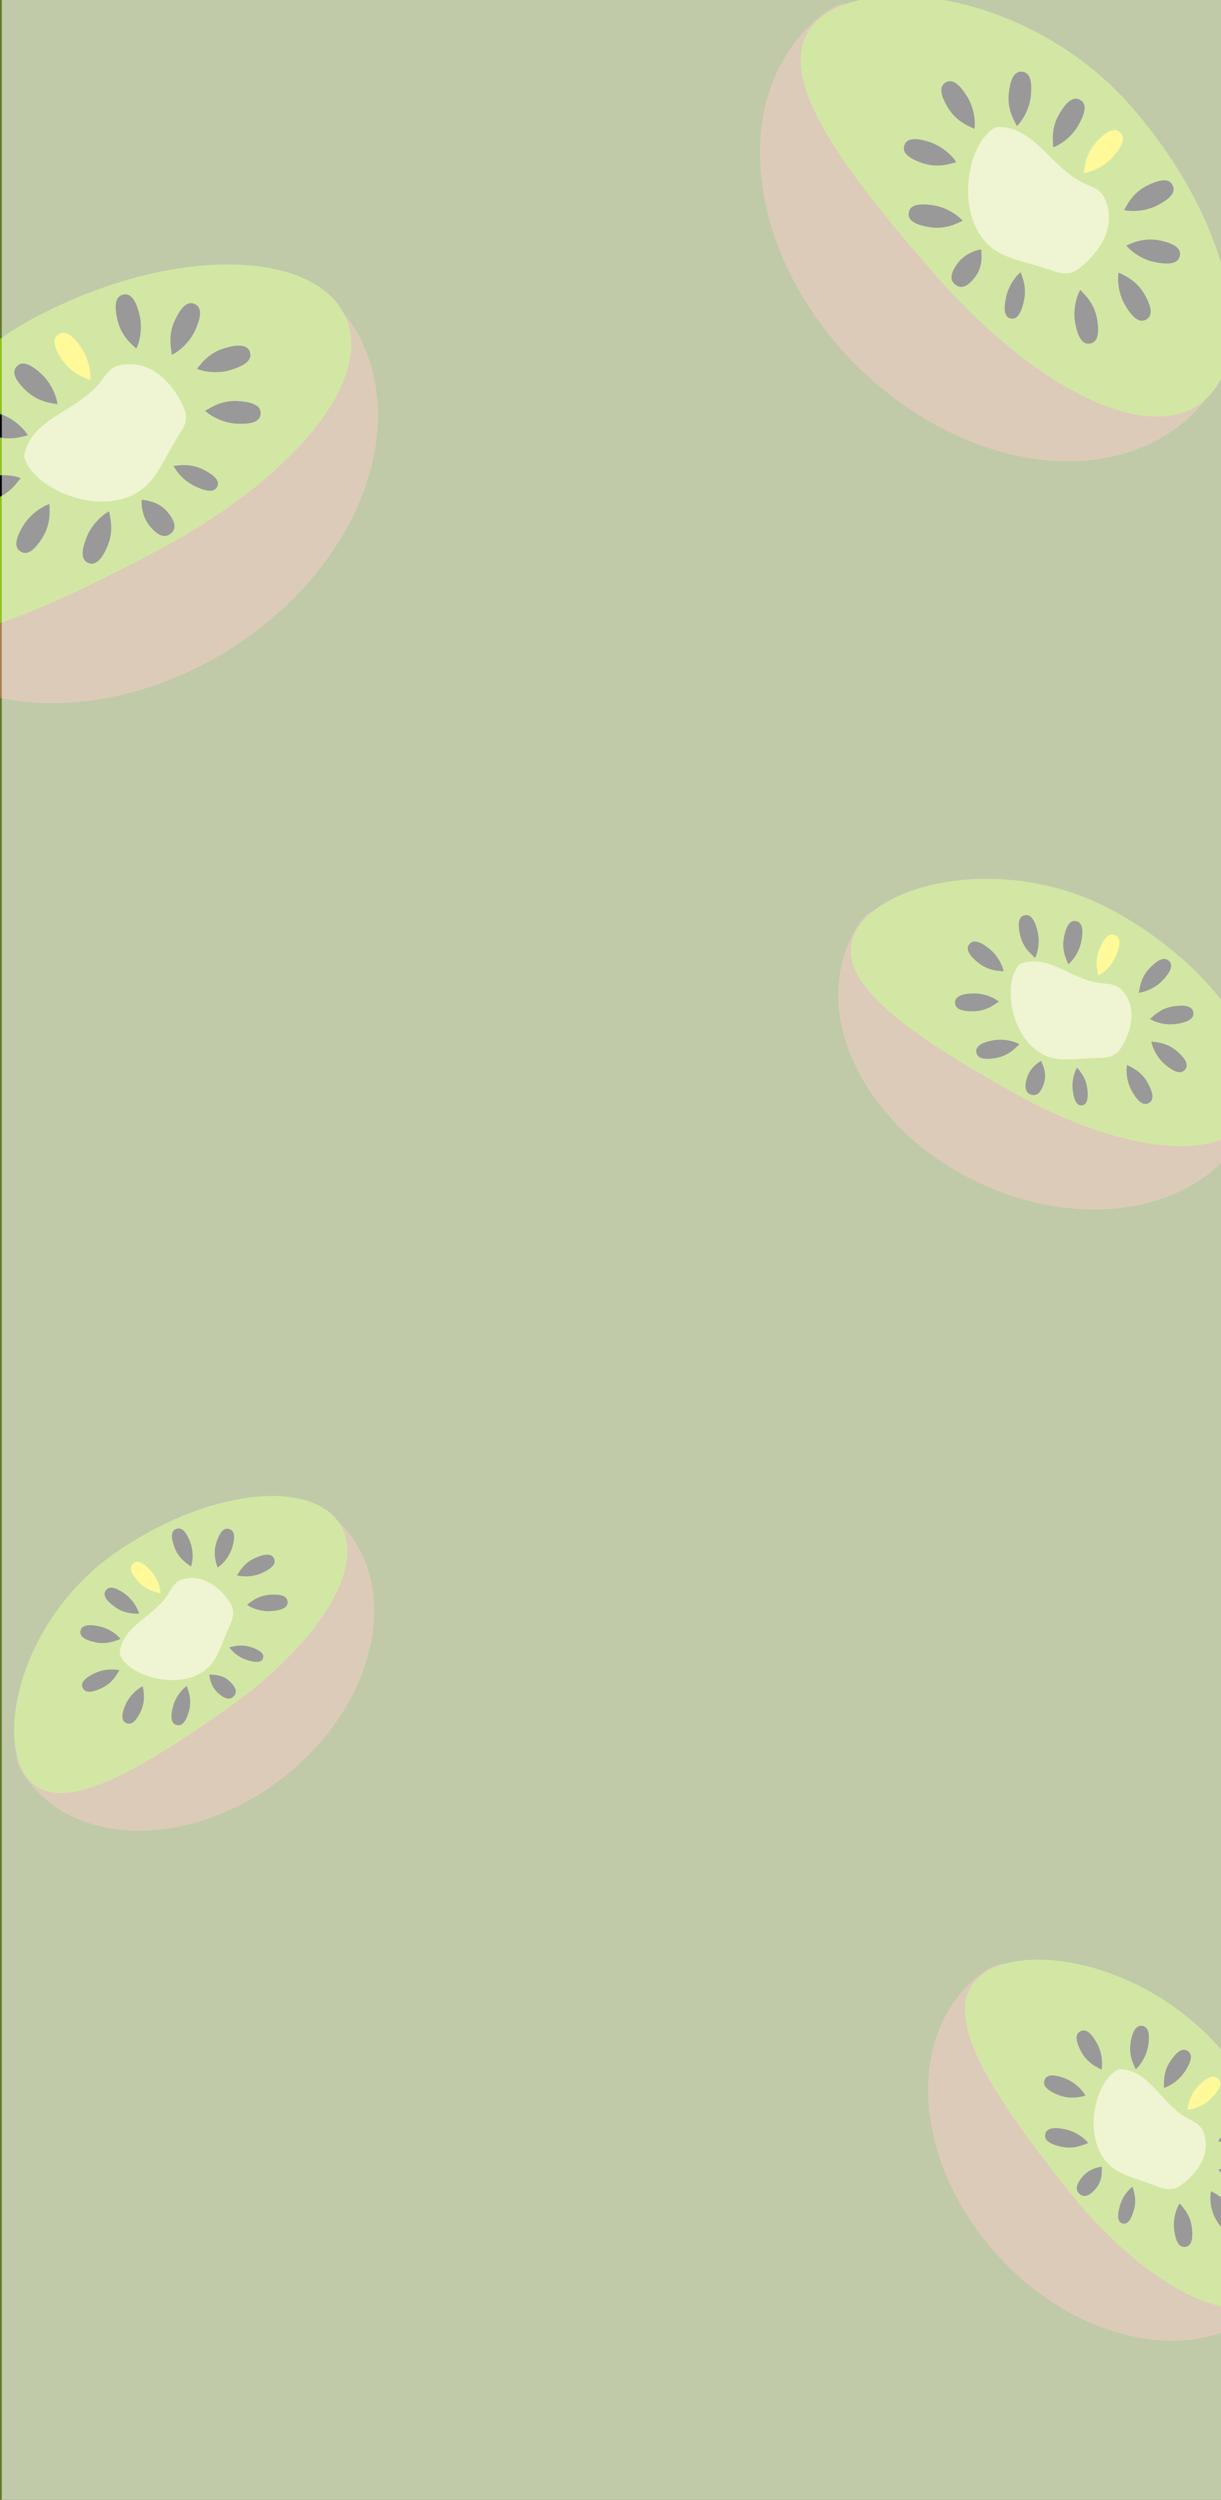 <svg width="1362" height="2787" viewBox="0 0 1362 2787" fill="none" xmlns="http://www.w3.org/2000/svg">
<rect x="0" y="0" width="1362" height="2787" fill="#333333" stroke="none"/>
<g clip-path="url(#clip0_185_31890)">
<rect width="1362" height="2787" fill="#90C31F" fill-opacity="0.5"/>
<path d="M1092.52 220.584C1211.27 339.371 1421.41 370.701 1331.98 460.11C1242.54 549.519 1073.77 525.704 955.02 406.916C836.268 288.129 812.502 119.352 901.938 29.943C991.373 -59.466 973.77 101.796 1092.52 220.584Z" fill="#AA7E51"/>
<path d="M1261.69 118.57C1371.56 243.972 1403.63 393.718 1343.81 446.125C1283.99 498.533 1154.94 433.757 1045.07 308.355C935.207 182.953 853.534 73.917 913.352 21.509C973.17 -30.899 1151.83 -6.832 1261.69 118.57Z" fill="#90C31F"/>
<path d="M1214.19 206.557C1221.13 209.217 1228.06 212.907 1231.4 219.541C1248.17 252.807 1224.37 284.505 1201.1 300.982C1194.36 305.756 1185.62 305.796 1177.84 302.997C1136.2 287.992 1107 289.822 1089.07 254.513C1070.05 217.048 1082.5 159.469 1108.55 143.155C1110.16 142.148 1112.05 141.648 1113.95 141.63C1155.51 141.227 1174.17 191.207 1214.19 206.557Z" fill="#FFFCCC" fill-opacity="0.64"/>
<path d="M1222.8 158.56C1209.04 173.749 1209.97 191.173 1208.72 192.548C1207.48 193.923 1227.4 190.387 1241.16 175.198C1254.93 160.008 1254.5 152.221 1249.43 147.627C1244.35 143.033 1236.56 143.371 1222.8 158.56Z" fill="#FFF100"/>
<path d="M1181.21 127.677C1170.96 145.428 1175.55 162.262 1174.62 163.869C1173.69 165.476 1192.42 157.817 1202.67 140.066C1212.92 122.316 1210.86 114.794 1204.93 111.373C1199 107.952 1191.46 109.926 1181.21 127.677Z" fill="black"/>
<path d="M1125.23 104.53C1123.11 124.917 1134.16 138.419 1133.97 140.264C1133.78 142.11 1147.76 127.48 1149.88 107.093C1152 86.707 1147.05 80.68 1140.24 79.972C1133.44 79.264 1127.35 84.143 1125.23 104.53Z" fill="black"/>
<path d="M1057.78 120.679C1068.54 138.121 1085.54 142.067 1086.51 143.646C1087.49 145.225 1089.63 125.104 1078.86 107.663C1068.09 90.222 1060.49 88.471 1054.67 92.065C1048.85 95.659 1047.01 103.238 1057.78 120.679Z" fill="black"/>
<path d="M1029.54 182.009C1049 188.466 1064.56 180.578 1066.32 181.162C1068.08 181.747 1056.8 164.949 1037.35 158.492C1017.9 152.035 1010.95 155.572 1008.79 162.066C1006.63 168.56 1010.09 175.552 1029.54 182.009Z" fill="black"/>
<path d="M1037.42 253.381C1057.67 256.564 1071.73 246.233 1073.56 246.521C1075.39 246.809 1061.51 232.085 1041.27 228.902C1021.02 225.719 1014.74 230.348 1013.68 237.107C1012.62 243.867 1017.17 250.198 1037.42 253.381Z" fill="black"/>
<path d="M1088.22 308.151C1097.99 294.924 1093.89 279.633 1094.77 278.436C1095.66 277.238 1078.06 280.198 1068.29 293.425C1058.52 306.652 1060.36 313.486 1065.87 317.552C1071.37 321.619 1078.44 321.378 1088.22 308.151Z" fill="black"/>
<path d="M1142.2 335.281C1146.05 317.9 1138.43 305.285 1138.77 303.712C1139.12 302.138 1126.19 313.507 1122.35 330.888C1118.5 348.27 1121.92 353.902 1127.4 355.115C1132.88 356.328 1138.36 352.663 1142.2 335.281Z" fill="black"/>
<path d="M1223.68 355.271C1220.13 335.084 1205.8 325.129 1205.48 323.302C1205.16 321.474 1195.73 339.375 1199.28 359.563C1202.83 379.75 1209.24 384.188 1215.98 383.003C1222.72 381.818 1227.23 375.458 1223.68 355.271Z" fill="black"/>
<path d="M1279.27 207.103C1260.96 216.308 1255.54 232.895 1253.88 233.728C1252.23 234.562 1272.08 238.448 1290.4 229.243C1308.71 220.038 1311.12 212.62 1308.05 206.506C1304.97 200.393 1297.58 197.898 1279.27 207.103Z" fill="black"/>
<path d="M1293.04 267.969C1272.93 263.961 1258.46 273.709 1256.64 273.346C1254.82 272.983 1268.09 288.262 1288.19 292.27C1308.29 296.278 1314.75 291.91 1316.09 285.2C1317.43 278.489 1313.14 271.977 1293.04 267.969Z" fill="black"/>
<path d="M1276.32 327.526C1266 309.814 1249.11 305.432 1248.18 303.829C1247.24 302.225 1244.59 322.284 1254.9 339.996C1265.22 357.708 1272.77 359.654 1278.68 356.21C1284.6 352.767 1286.63 345.238 1276.32 327.526Z" fill="black"/>
<path d="M100.659 545.574C246.359 455.663 326.758 254.577 394.452 364.275C462.146 473.973 398.911 635.788 253.212 725.699C107.512 815.609 -65.478 799.569 -133.172 689.871C-200.866 580.173 -45.04 635.485 100.659 545.574Z" fill="#AA7E51"/>
<path d="M39.178 353.827C189.353 274.281 345.414 277.623 383.357 349.258C421.301 420.893 326.76 533.694 176.585 613.239C26.41 692.784 -100.914 748.204 -138.858 676.569C-176.802 604.935 -110.997 433.372 39.178 353.827Z" fill="#90C31F"/>
<path d="M115.43 421.409C119.596 415.259 124.787 409.375 132.006 407.622C169.159 398.601 195.136 429.923 205.986 456.974C209.06 464.641 207.089 473.163 202.569 480.076C177.792 517.967 172.808 547.448 133.505 556.96C91.853 567.041 37.623 541.137 27.602 511.446C26.995 509.648 26.944 507.694 27.361 505.843C36.698 464.406 90.857 457.684 115.43 421.409Z" fill="#FFFCCC" fill-opacity="0.64"/>
<path d="M69.715 401.792C81.552 419.008 99.053 422.173 100.125 423.732C101.196 425.29 102.365 404.699 90.528 387.483C78.692 370.266 70.867 368.865 65.12 372.816C59.373 376.767 57.879 384.575 69.715 401.792Z" fill="#FFF100"/>
<path d="M29.32 435.796C44.522 450.128 62.297 449.529 63.674 450.827C65.05 452.124 61.848 431.75 46.647 417.418C31.445 403.086 23.5 403.367 18.716 408.442C13.931 413.517 14.119 421.464 29.32 435.796Z" fill="black"/>
<path d="M-6.779 485.889C12.946 492.778 28.932 484.984 30.718 485.608C32.504 486.232 21.273 468.933 1.549 462.044C-18.175 455.156 -25.315 458.651 -27.614 465.236C-29.914 471.821 -26.503 479.001 -6.779 485.889Z" fill="black"/>
<path d="M-6.592 556.59C13.235 550.004 21.139 534.072 22.934 533.475C24.729 532.879 5.273 526.035 -14.554 532.621C-34.381 539.207 -37.902 546.334 -35.703 552.953C-33.504 559.572 -26.419 563.176 -6.592 556.59Z" fill="black"/>
<path d="M47.615 598.989C58.585 581.209 54.414 563.92 55.407 562.31C56.4 560.701 37.09 567.946 26.12 585.727C15.149 603.507 17.027 611.232 22.962 614.894C28.898 618.556 36.644 616.77 47.615 598.989Z" fill="black"/>
<path d="M120.258 607.93C128.168 588.593 121.22 572.221 121.936 570.47C122.652 568.719 104.79 579.031 96.881 598.368C88.971 617.705 92.089 625.018 98.544 627.659C105 630.299 112.348 627.268 120.258 607.93Z" fill="black"/>
<path d="M186.508 570.396C175.683 557.597 159.551 558.08 158.571 556.922C157.591 555.763 156.398 573.908 167.224 586.707C178.05 599.506 185.262 599.278 190.587 594.774C195.913 590.27 197.334 583.195 186.508 570.396Z" fill="black"/>
<path d="M226.091 523.215C209.753 515.321 195.45 519.922 193.971 519.207C192.492 518.493 200.734 533.986 217.072 541.88C233.41 549.774 239.799 547.707 242.289 542.552C244.78 537.398 242.429 531.108 226.091 523.215Z" fill="black"/>
<path d="M265.043 447.09C244.186 445.873 230.948 457.75 229.06 457.64C227.172 457.53 242.714 471.087 263.571 472.304C284.428 473.522 290.336 468.203 290.743 461.24C291.149 454.277 285.9 448.307 265.043 447.09Z" fill="black"/>
<path d="M131.12 357.172C135.952 377.498 151.135 386.761 151.572 388.602C152.01 390.442 160.525 371.657 155.693 351.331C150.861 331.005 144.068 326.876 137.283 328.489C130.497 330.102 126.289 336.846 131.12 357.172Z" fill="black"/>
<path d="M194.725 357.804C186.032 376.802 192.304 393.445 191.517 395.165C190.73 396.885 208.998 387.312 217.692 368.314C226.386 349.317 223.57 341.883 217.228 338.98C210.885 336.078 203.419 338.807 194.725 357.804Z" fill="black"/>
<path d="M249.876 388.366C229.886 394.44 221.575 410.165 219.766 410.715C217.956 411.265 237.229 418.607 257.219 412.532C277.209 406.457 280.912 399.423 278.884 392.749C276.856 386.076 269.865 382.291 249.876 388.366Z" fill="black"/>
<path d="M1144.42 1139.79C1266.24 1197.92 1433.83 1165.29 1390.06 1257C1346.3 1348.72 1212.07 1375.95 1090.25 1317.83C968.427 1259.7 905.151 1138.22 948.916 1046.5C992.68 954.787 1022.6 1081.67 1144.42 1139.79Z" fill="#AA7E51"/>
<path d="M1245.21 1017.14C1362.07 1082.66 1426.53 1187.49 1395.27 1243.24C1364.02 1298.98 1248.89 1284.53 1132.02 1219.01C1015.16 1153.49 924.045 1092.8 955.299 1037.06C986.554 981.31 1128.34 951.618 1245.21 1017.14Z" fill="#90C31F"/>
<path d="M1230.57 1096.43C1237.98 1096.92 1245.83 1097.95 1250.94 1103.35C1269.74 1123.21 1261.77 1151.12 1249.68 1169.46C1245.13 1176.35 1236.86 1179.28 1228.6 1179.34C1194.54 1179.57 1173.4 1187.83 1150.91 1166.42C1126.63 1143.32 1120.53 1096.89 1135.45 1077.28C1136.6 1075.77 1138.21 1074.68 1140 1074.05C1170.47 1063.39 1197.37 1094.23 1230.57 1096.43Z" fill="#FFFCCC" fill-opacity="0.64"/>
<path d="M1226.47 1057.86C1220.12 1073.06 1225.5 1086.01 1224.92 1087.39C1224.35 1088.76 1238.49 1080.74 1244.84 1065.54C1251.19 1050.34 1248.78 1044.56 1243.71 1042.44C1238.63 1040.32 1232.82 1042.67 1226.47 1057.86Z" fill="#FFF100"/>
<path d="M1186.68 1045.63C1183.68 1061.82 1191.67 1073.34 1191.4 1074.81C1191.13 1076.28 1203.26 1065.45 1206.26 1049.26C1209.26 1033.06 1205.68 1027.92 1200.28 1026.91C1194.87 1025.91 1189.68 1029.43 1186.68 1045.63Z" fill="black"/>
<path d="M1138.07 1043.11C1141.93 1059.12 1153.92 1066.38 1154.27 1067.83C1154.62 1069.28 1161.29 1054.45 1157.43 1038.44C1153.56 1022.43 1148.2 1019.19 1142.85 1020.48C1137.51 1021.77 1134.21 1027.1 1138.07 1043.11Z" fill="black"/>
<path d="M1091.3 1073.44C1104.14 1083.76 1118.07 1082.19 1119.23 1083.13C1120.39 1084.06 1116.62 1068.24 1103.78 1057.92C1090.95 1047.6 1084.72 1048.31 1081.28 1052.59C1077.83 1056.88 1078.47 1063.11 1091.3 1073.44Z" fill="black"/>
<path d="M1086.37 1127.47C1102.84 1127.14 1112.51 1116.99 1114 1116.96C1115.49 1116.93 1102.44 1107.23 1085.97 1107.56C1069.5 1107.89 1065.19 1112.43 1065.3 1117.93C1065.41 1123.42 1069.9 1127.79 1086.37 1127.47Z" fill="black"/>
<path d="M1111.48 1179.42C1127.67 1176.4 1135.55 1164.8 1137.01 1164.53C1138.48 1164.25 1124.02 1156.82 1107.83 1159.84C1091.63 1162.86 1088.12 1168.05 1089.13 1173.46C1090.14 1178.87 1095.28 1182.44 1111.48 1179.42Z" fill="black"/>
<path d="M1164.65 1207.28C1168.51 1194.64 1161.29 1184.16 1161.64 1183.01C1161.99 1181.87 1149.46 1188.83 1145.6 1201.47C1141.75 1214.11 1144.98 1218.79 1150.24 1220.4C1155.5 1222 1160.8 1219.92 1164.65 1207.28Z" fill="black"/>
<path d="M1212.82 1213.35C1211.07 1199.15 1201.91 1191.64 1201.76 1190.36C1201.6 1189.07 1194.85 1201.15 1196.6 1215.35C1198.35 1229.55 1202.45 1232.9 1206.93 1232.35C1211.41 1231.79 1214.57 1227.55 1212.82 1213.35Z" fill="black"/>
<path d="M1279.9 1206.64C1271.8 1192.3 1258.27 1188.6 1257.54 1187.3C1256.81 1186.01 1254.46 1202.1 1262.57 1216.44C1270.67 1230.78 1276.72 1232.42 1281.51 1229.71C1286.29 1227.01 1288.01 1220.98 1279.9 1206.64Z" fill="black"/>
<path d="M1282.27 1079.49C1270.86 1091.37 1271.21 1105.39 1270.18 1106.47C1269.15 1107.54 1285.23 1105.16 1296.64 1093.27C1308.04 1081.39 1307.87 1075.12 1303.91 1071.32C1299.94 1067.51 1293.67 1067.6 1282.27 1079.49Z" fill="black"/>
<path d="M1309.02 1121.9C1292.72 1124.26 1284.37 1135.52 1282.9 1135.74C1281.42 1135.95 1295.57 1143.97 1311.87 1141.61C1328.17 1139.25 1331.89 1134.21 1331.11 1128.77C1330.32 1123.33 1325.32 1119.55 1309.02 1121.9Z" fill="black"/>
<path d="M1312.33 1171.5C1299.77 1160.85 1285.8 1162.06 1284.66 1161.1C1283.52 1160.13 1286.89 1176.04 1299.46 1186.69C1312.02 1197.34 1318.27 1196.79 1321.82 1192.59C1325.38 1188.4 1324.9 1182.15 1312.33 1171.5Z" fill="black"/>
<path d="M1229.93 2369.45C1320.18 2469.81 1487.48 2503.87 1411.92 2571.83C1336.35 2639.78 1201.93 2613.5 1111.68 2513.14C1021.42 2412.77 1009.52 2276.32 1085.08 2208.37C1160.65 2140.42 1139.68 2269.08 1229.93 2369.45Z" fill="#AA7E51"/>
<path d="M1370.02 2294.76C1452.86 2400.06 1472.23 2521.59 1422.01 2561.11C1371.78 2600.62 1270.97 2543.16 1188.13 2437.87C1105.29 2332.57 1044.37 2241.61 1094.6 2202.09C1144.83 2162.57 1287.17 2189.47 1370.02 2294.76Z" fill="#90C31F"/>
<path d="M1326.11 2362.39C1332.77 2365.69 1339.63 2369.65 1342.28 2376.59C1352.04 2402.14 1333.99 2424.87 1315.79 2437.17C1308.95 2441.8 1300.18 2441.34 1292.53 2438.22C1260.98 2425.39 1238.3 2424.92 1225.72 2396.53C1212.15 2365.89 1224.3 2320.67 1245.59 2308.27C1247.23 2307.32 1249.14 2306.92 1251.03 2307.03C1283.26 2308.86 1296.29 2347.64 1326.11 2362.39Z" fill="#FFFCCC" fill-opacity="0.64"/>
<path d="M1337.11 2325.2C1325.42 2336.81 1325.43 2350.83 1324.37 2351.88C1323.31 2352.93 1339.45 2350.94 1351.14 2339.33C1362.83 2327.73 1362.81 2321.46 1358.94 2317.56C1355.06 2313.66 1348.8 2313.6 1337.11 2325.2Z" fill="#FFF100"/>
<path d="M1305.04 2298.66C1296.07 2312.47 1299.03 2326.17 1298.22 2327.42C1297.41 2328.67 1312.76 2323.32 1321.74 2309.51C1330.72 2295.7 1329.38 2289.58 1324.77 2286.58C1320.16 2283.58 1314.02 2284.85 1305.04 2298.66Z" fill="black"/>
<path d="M1261.1 2277.7C1258.54 2293.97 1266.83 2305.28 1266.6 2306.75C1266.37 2308.22 1278.21 2297.08 1280.77 2280.81C1283.34 2264.54 1279.62 2259.49 1274.19 2258.63C1268.76 2257.78 1263.67 2261.43 1261.1 2277.7Z" fill="black"/>
<path d="M1206.29 2287.8C1214.19 2302.25 1227.66 2306.14 1228.37 2307.45C1229.09 2308.76 1231.66 2292.7 1223.76 2278.25C1215.86 2263.8 1209.84 2262.07 1205.01 2264.71C1200.19 2267.34 1198.39 2273.35 1206.29 2287.8Z" fill="black"/>
<path d="M1181.03 2335.82C1196.36 2341.82 1209.19 2336.16 1210.58 2336.7C1211.97 2337.24 1203.63 2323.28 1188.29 2317.28C1172.95 2311.27 1167.23 2313.81 1165.22 2318.93C1163.21 2324.05 1165.69 2329.81 1181.03 2335.82Z" fill="black"/>
<path d="M1184.32 2393.43C1200.43 2396.84 1212.15 2389.15 1213.61 2389.46C1215.07 2389.76 1204.56 2377.36 1188.44 2373.95C1172.33 2370.53 1167.1 2373.98 1165.96 2379.36C1164.82 2384.74 1168.2 2390.01 1184.32 2393.43Z" fill="black"/>
<path d="M1222.76 2439.53C1231.16 2429.33 1228.52 2416.89 1229.28 2415.97C1230.04 2415.04 1215.8 2416.67 1207.39 2426.87C1198.99 2437.07 1200.18 2442.63 1204.42 2446.13C1208.67 2449.63 1214.35 2449.73 1222.76 2439.53Z" fill="black"/>
<path d="M1264.93 2463.6C1268.75 2449.81 1263.17 2439.37 1263.52 2438.12C1263.86 2436.87 1253 2445.44 1249.18 2459.23C1245.36 2473.01 1247.86 2477.68 1252.21 2478.88C1256.56 2480.09 1261.11 2477.38 1264.93 2463.6Z" fill="black"/>
<path d="M1329.46 2483.1C1327.47 2466.75 1316.39 2458.15 1316.21 2456.67C1316.03 2455.19 1307.7 2469.15 1309.7 2485.51C1311.69 2501.86 1316.65 2505.69 1322.1 2505.02C1327.56 2504.36 1331.45 2499.45 1329.46 2483.1Z" fill="black"/>
<path d="M1380.36 2366.56C1365.28 2373.17 1360.23 2386.25 1358.86 2386.84C1357.5 2387.44 1373.27 2391.4 1388.35 2384.8C1403.44 2378.19 1405.69 2372.34 1403.48 2367.3C1401.27 2362.26 1395.45 2359.95 1380.36 2366.56Z" fill="black"/>
<path d="M1388.82 2415.98C1372.86 2411.91 1360.84 2419.12 1359.39 2418.75C1357.95 2418.39 1367.94 2431.21 1383.9 2435.28C1399.86 2439.35 1405.24 2436.12 1406.59 2430.79C1407.95 2425.46 1404.78 2420.05 1388.82 2415.98Z" fill="black"/>
<path d="M1372.88 2463.07C1365.35 2448.42 1351.99 2444.18 1351.31 2442.86C1350.62 2441.53 1347.64 2457.51 1355.17 2472.16C1362.69 2486.82 1368.67 2488.7 1373.56 2486.19C1378.45 2483.67 1380.41 2477.72 1372.88 2463.07Z" fill="black"/>
<path d="M190.744 1863.99C288.055 1785.85 327.282 1633.86 386.966 1706.43C446.65 1779 416.147 1901.18 318.835 1979.32C221.524 2057.46 94.254 2061.97 34.57 1989.4C-25.114 1916.83 93.433 1942.13 190.744 1863.99Z" fill="#AA7E51"/>
<path d="M127.737 1731.87C229.292 1660.76 343.044 1648.69 377.467 1696.66C411.89 1744.64 353.95 1834.49 252.395 1905.59C150.84 1976.7 63.589 2028.34 29.166 1980.37C-5.257 1932.39 26.182 1802.97 127.737 1731.87Z" fill="#90C31F"/>
<path d="M188.143 1776.07C191.865 1769.71 196.147 1763.07 203.246 1760.94C226.658 1753.92 246.34 1770.63 256.972 1787.43C261.415 1794.45 260.504 1803.2 257.028 1810.68C244.075 1838.57 242.349 1859.03 215.706 1869.13C186.737 1880.11 145.478 1866.96 134.749 1846.95C133.846 1845.27 133.538 1843.34 133.753 1841.45C137.052 1812.39 172.887 1802.15 188.143 1776.07Z" fill="#FFFCCC" fill-opacity="0.64"/>
<path d="M154.516 1763.51C164.764 1774.79 177.787 1775.44 178.715 1776.46C179.642 1777.48 178.524 1762.57 168.277 1751.3C158.029 1740.02 152.207 1739.74 148.407 1743.11C144.607 1746.48 144.268 1752.23 154.516 1763.51Z" fill="#FFF100"/>
<path d="M128.404 1791.7C140.823 1800.59 153.685 1798.51 154.81 1799.32C155.934 1800.12 151.66 1785.78 139.242 1776.88C126.823 1767.99 121.075 1768.93 118.083 1773.02C115.09 1777.11 115.985 1782.81 128.404 1791.7Z" fill="black"/>
<path d="M106.951 1831.06C121.945 1834.18 132.821 1827.09 134.178 1827.38C135.536 1827.66 125.72 1816.27 110.725 1813.14C95.731 1810.02 90.875 1813.2 89.833 1818.14C88.79 1823.09 91.956 1827.93 106.951 1831.06Z" fill="black"/>
<path d="M113.841 1881.86C127.623 1875.29 131.846 1863.1 133.094 1862.51C134.341 1861.91 119.546 1858.79 105.764 1865.37C91.982 1871.94 90.103 1877.39 92.334 1881.94C94.564 1886.5 100.059 1888.43 113.841 1881.86Z" fill="black"/>
<path d="M157.292 1907.31C163.567 1893.51 158.884 1881.47 159.452 1880.22C160.02 1878.97 146.677 1885.97 140.401 1899.77C134.126 1913.57 136.229 1918.94 140.893 1921.03C145.557 1923.11 151.017 1921.11 157.292 1907.31Z" fill="black"/>
<path d="M210.946 1907C214.848 1892.37 208.234 1881.24 208.587 1879.92C208.941 1878.59 196.943 1887.66 193.041 1902.29C189.139 1916.93 192.104 1921.89 197.048 1923.19C201.993 1924.49 207.045 1921.63 210.946 1907Z" fill="black"/>
<path d="M255.515 1873.87C246.423 1865.68 234.745 1867.52 233.922 1866.78C233.098 1866.04 233.965 1879.19 243.056 1887.39C252.148 1895.58 257.368 1894.75 260.809 1891.02C264.249 1887.29 264.606 1882.07 255.515 1873.87Z" fill="black"/>
<path d="M279.777 1836.29C267.147 1832.13 257.191 1836.76 256.048 1836.39C254.905 1836.01 262.376 1846.38 275.005 1850.54C287.635 1854.7 292.081 1852.62 293.399 1848.69C294.716 1844.75 292.406 1840.45 279.777 1836.29Z" fill="black"/>
<path d="M300.817 1777.96C285.541 1779.02 277.054 1788.78 275.671 1788.88C274.288 1788.98 286.88 1797.28 302.157 1796.22C317.433 1795.16 321.219 1790.79 320.849 1785.75C320.479 1780.7 316.093 1776.9 300.817 1777.96Z" fill="black"/>
<path d="M194.885 1725.74C200.339 1739.91 212.259 1745.16 212.753 1746.44C213.247 1747.72 217.641 1733.43 212.188 1719.27C206.734 1705.1 201.402 1702.77 196.624 1704.56C191.846 1706.34 189.431 1711.58 194.885 1725.74Z" fill="black"/>
<path d="M241.176 1720.3C236.672 1734.76 242.821 1746.14 242.414 1747.45C242.006 1748.76 254.37 1740.19 258.874 1725.73C263.378 1711.26 260.621 1706.18 255.734 1704.68C250.847 1703.19 245.68 1705.84 241.176 1720.3Z" fill="black"/>
<path d="M284.182 1737.15C270.233 1743.37 265.695 1755.45 264.432 1756.01C263.169 1756.57 277.879 1760.06 291.829 1753.84C305.778 1747.62 307.797 1742.22 305.685 1737.61C303.574 1733.01 298.131 1730.93 284.182 1737.15Z" fill="black"/>
<rect width="1362" height="2787" transform="translate(2)" fill="white" fill-opacity="0.6"/>
</g>
<defs>
<clipPath id="clip0_185_31890">
<rect width="1362" height="2787" fill="white"/>
</clipPath>
</defs>
</svg>

